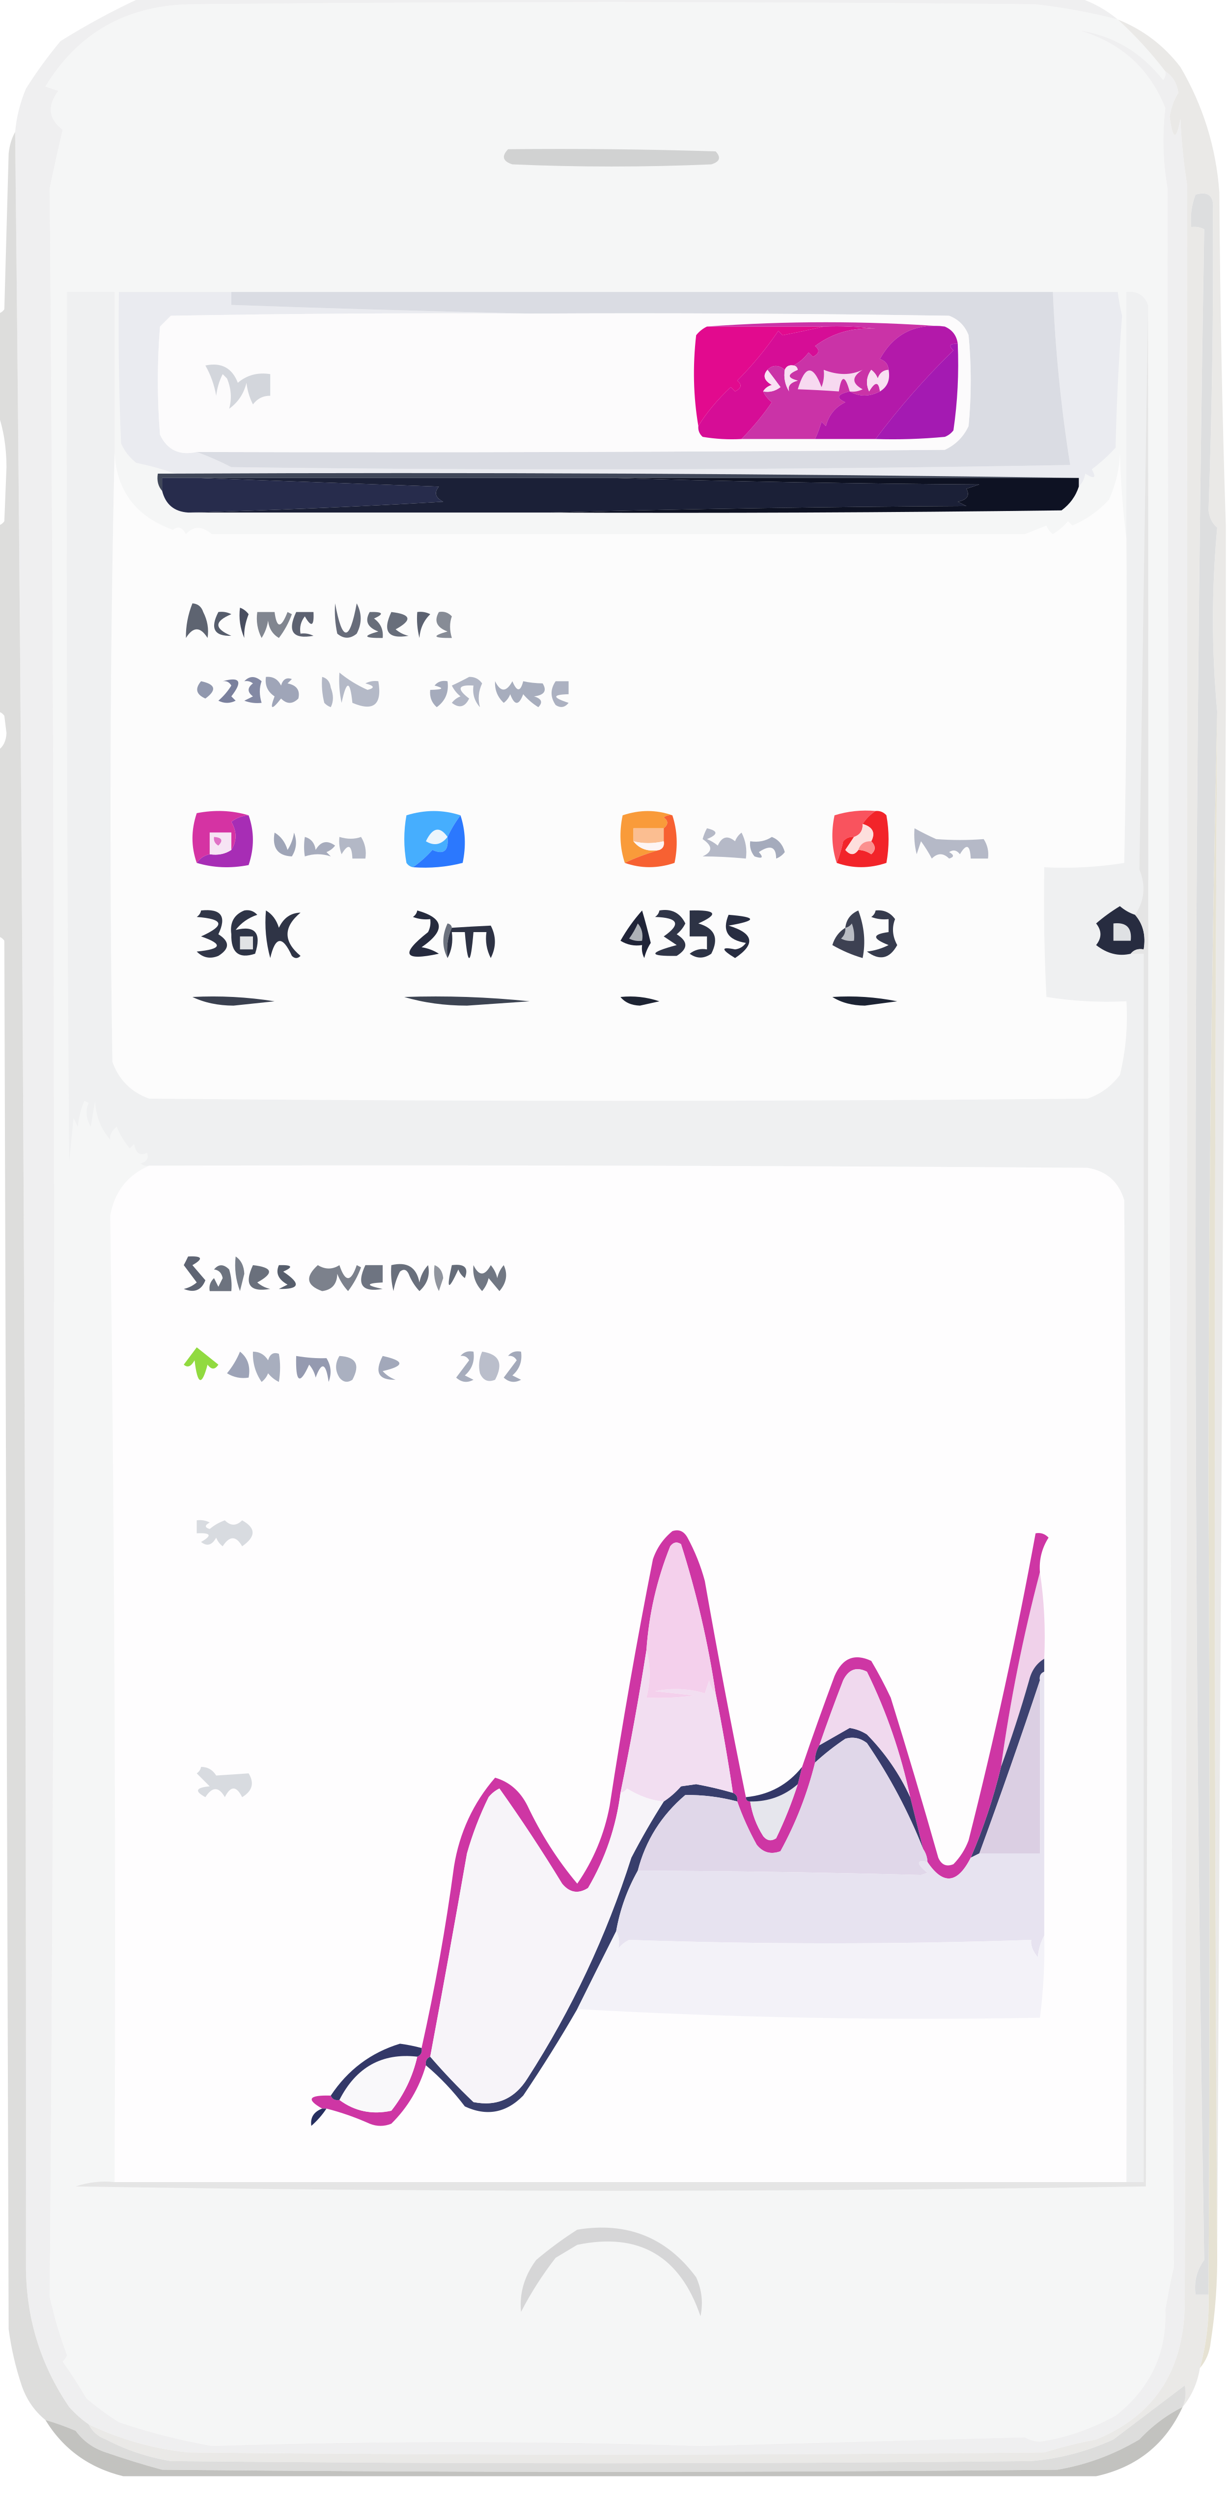 <?xml version="1.0" encoding="UTF-8"?>
<!DOCTYPE svg PUBLIC "-//W3C//DTD SVG 1.1//EN" "http://www.w3.org/Graphics/SVG/1.1/DTD/svg11.dtd">
<svg xmlns="http://www.w3.org/2000/svg" version="1.1" width="284px" height="578px" style="shape-rendering:geometricPrecision; text-rendering:geometricPrecision; image-rendering:optimizeQuality; fill-rule:evenodd; clip-rule:evenodd" xmlns:xlink="http://www.w3.org/1999/xlink">
<g><path style="opacity:1" fill="#f5f6f6" d="M 258.5,4.5 C 262.543,8.207 266.209,12.207 269.5,16.5C 269.631,17.239 269.464,17.906 269,18.5C 263.904,12.027 257.404,8.193 249.5,7C 259.175,9.81 265.842,15.81 269.5,25C 268.762,31.149 268.928,37.316 270,43.5C 270.174,204.288 270.674,364.455 271.5,524C 270.754,527.28 270.087,530.614 269.5,534C 269.877,544.008 266.043,552.175 258,558.5C 252.219,561.645 246.386,563.645 240.5,564.5C 239.228,564.43 238.062,564.097 237,563.5C 212,564.167 187,564.833 162,565.5C 125.049,564.296 87.382,564.296 49,565.5C 41.428,564.15 34.261,562.317 27.5,560C 24.879,558.346 22.379,556.513 20,554.5C 18.291,551.582 16.458,548.748 14.5,546C 14.957,545.586 15.291,545.086 15.5,544.5C 13.85,540.078 12.517,535.578 11.5,531C 12.833,368.53 12.833,206.03 11.5,43.5C 12.449,38.962 13.449,34.462 14.5,30C 11.208,27.469 10.875,24.469 13.5,21C 12.5,20.667 11.5,20.333 10.5,20C 17.944,7.77 28.944,1.437 43.5,1C 108.833,0.333 174.167,0.333 239.5,1C 245.934,1.739 252.268,2.905 258.5,4.5 Z"/></g>
<g><path style="opacity:1" fill="#efeff0" d="M 32.5,-0.5 C 104.833,-0.5 177.167,-0.5 249.5,-0.5C 252.81,0.604 255.81,2.271 258.5,4.5C 252.268,2.905 245.934,1.739 239.5,1C 174.167,0.333 108.833,0.333 43.5,1C 28.944,1.437 17.944,7.77 10.5,20C 11.5,20.333 12.5,20.667 13.5,21C 10.875,24.469 11.208,27.469 14.5,30C 13.449,34.462 12.449,38.962 11.5,43.5C 12.833,206.03 12.833,368.53 11.5,531C 12.517,535.578 13.85,540.078 15.5,544.5C 15.291,545.086 14.957,545.586 14.5,546C 16.458,548.748 18.291,551.582 20,554.5C 22.379,556.513 24.879,558.346 27.5,560C 34.261,562.317 41.428,564.15 49,565.5C 87.382,564.296 125.049,564.296 162,565.5C 187,564.833 212,564.167 237,563.5C 238.062,564.097 239.228,564.43 240.5,564.5C 246.386,563.645 252.219,561.645 258,558.5C 266.043,552.175 269.877,544.008 269.5,534C 270.087,530.614 270.754,527.28 271.5,524C 270.674,364.455 270.174,204.288 270,43.5C 268.928,37.316 268.762,31.149 269.5,25C 265.842,15.81 259.175,9.81 249.5,7C 257.404,8.193 263.904,12.027 269,18.5C 269.464,17.906 269.631,17.239 269.5,16.5C 271.229,17.641 272.229,19.307 272.5,21.5C 271.523,22.977 270.856,24.81 270.5,27C 271.232,32.438 272.065,32.605 273,27.5C 273.217,32.553 273.717,37.553 274.5,42.5C 274.662,205.382 274.495,368.382 274,531.5C 274.132,547.534 267.299,558.368 253.5,564C 249.427,564.788 245.427,565.788 241.5,567C 175.5,567.667 109.5,567.667 43.5,567C 35.436,566.144 27.77,563.977 20.5,560.5C 18.897,559.404 17.397,558.07 16,556.5C 9.274,546.646 5.941,535.646 6,523.5C 6.127,358.899 5.293,194.566 3.5,30.5C 3.814,27.053 4.648,23.72 6,20.5C 8.422,16.656 11.089,12.989 14,9.5C 20.052,5.728 26.219,2.394 32.5,-0.5 Z"/></g>
<g><path style="opacity:1" fill="#eae9e7" d="M 258.5,4.5 C 264.338,6.836 269.171,10.503 273,15.5C 278.26,24.463 281.26,34.13 282,44.5C 282.168,70.337 282.668,96.003 283.5,121.5C 283.5,135.5 283.5,149.5 283.5,163.5C 282.833,282.5 282.167,401.5 281.5,520.5C 280.754,402 280.754,283.334 281.5,164.5C 280.19,150.303 280.19,136.137 281.5,122C 280.342,120.991 279.675,119.658 279.5,118C 280.316,94.824 280.649,71.657 280.5,48.5C 280.812,45.307 279.478,44.14 276.5,45C 275.565,47.381 275.232,49.881 275.5,52.5C 276.552,52.35 277.552,52.517 278.5,53C 277.168,130.958 276.501,209.124 276.5,287.5C 276.503,365.974 277.17,444.308 278.5,522.5C 276.777,524.868 276.11,527.534 276.5,530.5C 277.5,530.5 278.5,530.5 279.5,530.5C 279.689,536.282 279.022,541.948 277.5,547.5C 276.941,550.943 275.607,553.943 273.5,556.5C 274.218,554.863 274.384,553.197 274,551.5C 268.5,555.667 263,559.833 257.5,564C 251.459,566.76 245.126,568.427 238.5,569C 172.167,569.667 105.833,569.667 39.5,569C 34.232,568.133 29.232,566.466 24.5,564C 22.676,563.34 21.343,562.173 20.5,560.5C 27.77,563.977 35.436,566.144 43.5,567C 109.5,567.667 175.5,567.667 241.5,567C 245.427,565.788 249.427,564.788 253.5,564C 267.299,558.368 274.132,547.534 274,531.5C 274.495,368.382 274.662,205.382 274.5,42.5C 273.717,37.553 273.217,32.553 273,27.5C 272.065,32.605 271.232,32.438 270.5,27C 270.856,24.81 271.523,22.977 272.5,21.5C 272.229,19.307 271.229,17.641 269.5,16.5C 266.209,12.207 262.543,8.207 258.5,4.5 Z"/></g>
<g><path style="opacity:1" fill="#d1d2d2" d="M 117.5,34.5 C 133.503,34.333 149.503,34.5 165.5,35C 166.815,36.395 166.481,37.395 164.5,38C 149.167,38.667 133.833,38.667 118.5,38C 116.273,37.296 115.94,36.129 117.5,34.5 Z"/></g>
<g><path style="opacity:1" fill="#dddedf" d="M 281.5,164.5 C 280.167,223.996 279.5,283.83 279.5,344C 279.847,406.263 279.847,468.43 279.5,530.5C 278.5,530.5 277.5,530.5 276.5,530.5C 276.11,527.534 276.777,524.868 278.5,522.5C 277.17,444.308 276.503,365.974 276.5,287.5C 276.501,209.124 277.168,130.958 278.5,53C 277.552,52.517 276.552,52.35 275.5,52.5C 275.232,49.881 275.565,47.381 276.5,45C 279.478,44.14 280.812,45.307 280.5,48.5C 280.649,71.657 280.316,94.824 279.5,118C 279.675,119.658 280.342,120.991 281.5,122C 280.19,136.137 280.19,150.303 281.5,164.5 Z"/></g>
<g><path style="opacity:1" fill="#eff0f1" d="M 26.5,104.5 C 25.444,151.494 25.277,198.494 26,245.5C 27.5,249.667 30.333,252.5 34.5,254C 106.833,254.667 179.167,254.667 251.5,254C 254.562,252.939 257.062,251.106 259,248.5C 260.351,242.928 260.851,237.262 260.5,231.5C 254.242,231.81 248.076,231.476 242,230.5C 241.5,220.506 241.334,210.506 241.5,200.5C 247.758,200.81 253.924,200.476 260,199.5C 260.5,174.502 260.667,149.502 260.5,124.5C 260.5,105.5 260.5,86.5 260.5,67.5C 262.989,67.241 264.656,68.241 265.5,70.5C 264.831,113.902 264.164,157.402 263.5,201C 265.029,204.75 264.696,208.25 262.5,211.5C 261.244,211.096 260.077,210.429 259,209.5C 256.999,210.719 255.166,212.053 253.5,213.5C 254.833,215.167 254.833,216.833 253.5,218.5C 256.05,220.5 258.716,221.167 261.5,220.5C 262.5,220.5 263.5,220.5 264.5,220.5C 264.472,315.02 264.472,409.687 264.5,504.5C 263.167,504.5 261.833,504.5 260.5,504.5C 260.667,428.833 260.5,353.166 260,277.5C 258.73,273.23 255.896,270.73 251.5,270C 179.167,269.5 106.834,269.333 34.5,269.5C 33.761,269.631 33.094,269.464 32.5,269C 33.956,268.577 34.456,267.744 34,266.5C 32.442,267.345 31.442,266.679 31,264.5C 30.667,264.833 30.333,265.167 30,265.5C 28.748,263.999 27.748,262.332 27,260.5C 25.796,261.471 25.296,262.471 25.5,263.5C 23.283,260.942 22.116,257.942 22,254.5C 21.667,256.5 21.333,258.5 21,260.5C 19.89,258.603 19.724,256.77 20.5,255C 20.167,254.833 19.833,254.667 19.5,254.5C 18.692,256.423 18.192,258.423 18,260.5C 17.667,259.833 17.333,259.167 17,258.5C 16.667,261.833 16.333,265.167 16,268.5C 15.5,201.501 15.333,134.501 15.5,67.5C 19.167,67.5 22.833,67.5 26.5,67.5C 26.5,79.833 26.5,92.167 26.5,104.5 Z"/></g>
<g><path style="opacity:1" fill="#eaebf0" d="M 53.5,67.5 C 53.5,68.5 53.5,69.5 53.5,70.5C 73.315,71.219 96.315,71.885 122.5,72.5C 94.831,72.333 67.165,72.5 39.5,73C 38.667,73.833 37.833,74.667 37,75.5C 36.333,83.833 36.333,92.167 37,100.5C 38.677,104.051 41.51,105.384 45.5,104.5C 48.139,105.459 50.806,106.626 53.5,108C 118.195,108.823 182.862,108.656 247.5,107.5C 245.387,94.258 244.054,80.925 243.5,67.5C 248.5,67.5 253.5,67.5 258.5,67.5C 258.723,69.342 259.057,71.175 259.5,73C 258.727,83.144 258.227,93.311 258,103.5C 256.342,105.323 254.509,106.99 252.5,108.5C 253.629,110.529 253.129,110.863 251,109.5C 250.768,110.737 250.268,111.737 249.5,112.5C 249.5,111.833 249.5,111.167 249.5,110.5C 180.002,109.501 110.335,109.167 40.5,109.5C 37.678,108.493 34.678,107.66 31.5,107C 29.951,105.786 28.785,104.286 28,102.5C 27.5,90.838 27.334,79.171 27.5,67.5C 36.167,67.5 44.833,67.5 53.5,67.5 Z"/></g>
<g><path style="opacity:1" fill="#dadce3" d="M 53.5,67.5 C 116.833,67.5 180.167,67.5 243.5,67.5C 244.054,80.925 245.387,94.258 247.5,107.5C 182.862,108.656 118.195,108.823 53.5,108C 50.806,106.626 48.139,105.459 45.5,104.5C 103.168,104.667 160.834,104.5 218.5,104C 221,102.833 222.833,101 224,98.5C 224.667,91.5 224.667,84.5 224,77.5C 223.167,75.333 221.667,73.833 219.5,73C 187.168,72.5 154.835,72.333 122.5,72.5C 96.315,71.885 73.315,71.219 53.5,70.5C 53.5,69.5 53.5,68.5 53.5,67.5 Z"/></g>
<g><path style="opacity:1" fill="#fcfbfc" d="M 122.5,72.5 C 154.835,72.333 187.168,72.5 219.5,73C 221.667,73.833 223.167,75.333 224,77.5C 224.667,84.5 224.667,91.5 224,98.5C 222.833,101 221,102.833 218.5,104C 160.834,104.5 103.168,104.667 45.5,104.5C 41.51,105.384 38.677,104.051 37,100.5C 36.333,92.167 36.333,83.833 37,75.5C 37.833,74.667 38.667,73.833 39.5,73C 67.165,72.5 94.831,72.333 122.5,72.5 Z"/></g>
<g><path style="opacity:1" fill="#e20a8e" d="M 163.5,75.5 C 172.5,75.5 181.5,75.5 190.5,75.5C 187.437,76.201 184.27,76.868 181,77.5C 180.667,77.167 180.333,76.833 180,76.5C 177.181,80.65 174.014,84.483 170.5,88C 171.654,88.914 171.487,89.747 170,90.5C 169.667,90.167 169.333,89.833 169,89.5C 165.892,92.427 163.392,95.427 161.5,98.5C 160.345,91.679 160.179,84.679 161,77.5C 161.708,76.62 162.542,75.953 163.5,75.5 Z"/></g>
<g><path style="opacity:1" fill="#d60d96" d="M 190.5,75.5 C 194.514,75.335 198.514,75.501 202.5,76C 197.238,75.641 192.571,76.975 188.5,80C 189.654,80.914 189.487,81.747 188,82.5C 187.667,82.167 187.333,81.833 187,81.5C 186.015,82.814 184.848,83.814 183.5,84.5C 182.508,84.328 181.842,84.662 181.5,85.5C 180.039,84.314 178.705,84.314 177.5,85.5C 176.355,86.793 176.689,87.959 178.5,89C 177.584,89.278 176.918,89.778 176.5,90.5C 176.953,91.458 177.619,92.292 178.5,93C 176.672,95.718 174.339,98.552 171.5,101.5C 168.482,101.665 165.482,101.498 162.5,101C 161.748,100.329 161.414,99.496 161.5,98.5C 163.392,95.427 165.892,92.427 169,89.5C 169.333,89.833 169.667,90.167 170,90.5C 171.487,89.747 171.654,88.914 170.5,88C 174.014,84.483 177.181,80.65 180,76.5C 180.333,76.833 180.667,77.167 181,77.5C 184.27,76.868 187.437,76.201 190.5,75.5 Z"/></g>
<g><path style="opacity:1" fill="#ca33a7" d="M 163.5,75.5 C 181.833,74.167 200.167,74.167 218.5,75.5C 211.717,74.667 206.717,77.167 203.5,83C 204.756,83.417 205.423,84.25 205.5,85.5C 204.25,85.577 203.417,86.244 203,87.5C 202.692,86.692 202.192,86.025 201.5,85.5C 200.369,87.075 200.202,88.741 201,90.5C 202.392,88.158 203.225,88.158 203.5,90.5C 201.059,91.756 198.726,91.756 196.5,90.5C 193.592,91.159 193.258,91.993 195.5,93C 193.185,94.109 191.685,95.943 191,98.5C 190.667,98.167 190.333,97.833 190,97.5C 189.59,98.901 189.09,100.234 188.5,101.5C 182.833,101.5 177.167,101.5 171.5,101.5C 174.339,98.552 176.672,95.718 178.5,93C 177.619,92.292 176.953,91.458 176.5,90.5C 177.978,90.762 179.311,90.429 180.5,89.5C 179.479,88.099 178.479,86.765 177.5,85.5C 178.705,84.314 180.039,84.314 181.5,85.5C 181.215,87.288 181.548,88.955 182.5,90.5C 182.109,89.281 182.776,88.448 184.5,88C 182.009,87.374 182.009,86.541 184.5,85.5C 184.376,84.893 184.043,84.56 183.5,84.5C 184.848,83.814 186.015,82.814 187,81.5C 187.333,81.833 187.667,82.167 188,82.5C 189.487,81.747 189.654,80.914 188.5,80C 192.571,76.975 197.238,75.641 202.5,76C 198.514,75.501 194.514,75.335 190.5,75.5C 181.5,75.5 172.5,75.5 163.5,75.5 Z"/></g>
<g><path style="opacity:1" fill="#a41ab2" d="M 221.5,79.5 C 221.795,86.226 221.462,92.892 220.5,99.5C 219.975,100.192 219.308,100.692 218.5,101C 213.177,101.499 207.844,101.666 202.5,101.5C 207.977,94.191 213.977,87.358 220.5,81C 219.288,79.893 219.621,79.393 221.5,79.5 Z"/></g>
<g><path style="opacity:1" fill="#f8dff2" d="M 183.5,84.5 C 184.043,84.56 184.376,84.893 184.5,85.5C 182.009,86.541 182.009,87.374 184.5,88C 182.776,88.448 182.109,89.281 182.5,90.5C 181.548,88.955 181.215,87.288 181.5,85.5C 181.842,84.662 182.508,84.328 183.5,84.5 Z"/></g>
<g><path style="opacity:1" fill="#f7d9f0" d="M 196.5,90.5 C 195.437,86.667 194.604,86.667 194,90.5C 190.908,90.283 187.741,90.116 184.5,90C 186.182,84.382 188.015,84.215 190,89.5C 190.49,88.207 190.657,86.873 190.5,85.5C 193.798,86.788 196.798,86.788 199.5,85.5C 196.942,87.12 196.942,88.62 199.5,90C 198.552,90.483 197.552,90.65 196.5,90.5 Z"/></g>
<g><path style="opacity:1" fill="#f8e0f2" d="M 205.5,85.5 C 205.923,87.781 205.256,89.448 203.5,90.5C 203.225,88.158 202.392,88.158 201,90.5C 200.202,88.741 200.369,87.075 201.5,85.5C 202.192,86.025 202.692,86.692 203,87.5C 203.417,86.244 204.25,85.577 205.5,85.5 Z"/></g>
<g><path style="opacity:1" fill="#f9e2f4" d="M 177.5,85.5 C 178.479,86.765 179.479,88.099 180.5,89.5C 179.311,90.429 177.978,90.762 176.5,90.5C 176.918,89.778 177.584,89.278 178.5,89C 176.689,87.959 176.355,86.793 177.5,85.5 Z"/></g>
<g><path style="opacity:1" fill="#d3d6dc" d="M 47.5,84.5 C 51.182,83.725 53.682,85.059 55,88.5C 57.106,86.709 59.606,86.042 62.5,86.5C 62.5,88.167 62.5,89.833 62.5,91.5C 60.857,91.48 59.524,92.147 58.5,93.5C 57.702,91.922 57.202,90.256 57,88.5C 56.39,91.022 55.057,93.022 53,94.5C 53.649,92.168 53.482,89.834 52.5,87.5C 52.167,87.167 51.833,86.833 51.5,86.5C 50.702,88.078 50.202,89.744 50,91.5C 49.552,88.969 48.719,86.636 47.5,84.5 Z"/></g>
<g><path style="opacity:1" fill="#b319aa" d="M 218.5,75.5 C 220.262,76.262 221.262,77.596 221.5,79.5C 219.621,79.393 219.288,79.893 220.5,81C 213.977,87.358 207.977,94.191 202.5,101.5C 197.833,101.5 193.167,101.5 188.5,101.5C 189.09,100.234 189.59,98.901 190,97.5C 190.333,97.833 190.667,98.167 191,98.5C 191.685,95.943 193.185,94.109 195.5,93C 193.258,91.993 193.592,91.159 196.5,90.5C 198.726,91.756 201.059,91.756 203.5,90.5C 205.256,89.448 205.923,87.781 205.5,85.5C 205.423,84.25 204.756,83.417 203.5,83C 206.717,77.167 211.717,74.667 218.5,75.5 Z"/></g>
<g><path style="opacity:1" fill="#fcfcfc" d="M 26.5,104.5 C 26.887,113.41 31.387,119.41 40,122.5C 41.148,121.542 42.148,121.875 43,123.5C 44.729,121.566 46.729,121.566 49,123.5C 111.667,123.5 174.333,123.5 237,123.5C 238.667,122.833 240.333,122.167 242,121.5C 242.308,122.308 242.808,122.975 243.5,123.5C 244.814,122.687 245.981,121.687 247,120.5C 247.333,120.833 247.667,121.167 248,121.5C 251.237,120.126 254.071,118.126 256.5,115.5C 258.103,111.854 258.937,108.187 259,104.5C 259.172,111.346 259.672,118.013 260.5,124.5C 260.667,149.502 260.5,174.502 260,199.5C 253.924,200.476 247.758,200.81 241.5,200.5C 241.334,210.506 241.5,220.506 242,230.5C 248.076,231.476 254.242,231.81 260.5,231.5C 260.851,237.262 260.351,242.928 259,248.5C 257.062,251.106 254.562,252.939 251.5,254C 179.167,254.667 106.833,254.667 34.5,254C 30.333,252.5 27.5,249.667 26,245.5C 25.277,198.494 25.444,151.494 26.5,104.5 Z"/></g>
<g><path style="opacity:1" fill="#404759" d="M 40.5,109.5 C 110.335,109.167 180.002,109.501 249.5,110.5C 213.5,110.5 177.5,110.5 141.5,110.5C 109.5,110.5 77.5,110.5 45.5,110.5C 42.833,110.5 40.167,110.5 37.5,110.5C 37.5,111.5 37.5,112.5 37.5,113.5C 36.566,112.432 36.232,111.099 36.5,109.5C 37.833,109.5 39.167,109.5 40.5,109.5 Z"/></g>
<g><path style="opacity:1" fill="#272c4c" d="M 45.5,110.5 C 64.004,111.167 82.671,111.833 101.5,112.5C 100.332,113.906 100.665,115.072 102.5,116C 82.811,117.155 63.145,117.988 43.5,118.5C 40.288,118.288 38.288,116.621 37.5,113.5C 37.5,112.5 37.5,111.5 37.5,110.5C 40.167,110.5 42.833,110.5 45.5,110.5 Z"/></g>
<g><path style="opacity:1" fill="#1b2037" d="M 45.5,110.5 C 77.5,110.5 109.5,110.5 141.5,110.5C 169.664,111.332 197.997,111.832 226.5,112C 225.5,112.333 224.5,112.667 223.5,113C 224.345,114.558 223.679,115.558 221.5,116C 222.167,116.333 222.833,116.667 223.5,117C 190.997,117.168 158.664,117.668 126.5,118.5C 98.833,118.5 71.167,118.5 43.5,118.5C 63.145,117.988 82.811,117.155 102.5,116C 100.665,115.072 100.332,113.906 101.5,112.5C 82.671,111.833 64.004,111.167 45.5,110.5 Z"/></g>
<g><path style="opacity:1" fill="#0e1223" d="M 141.5,110.5 C 177.5,110.5 213.5,110.5 249.5,110.5C 249.5,111.167 249.5,111.833 249.5,112.5C 248.772,114.735 247.439,116.568 245.5,118C 205.835,118.5 166.168,118.667 126.5,118.5C 158.664,117.668 190.997,117.168 223.5,117C 222.833,116.667 222.167,116.333 221.5,116C 223.679,115.558 224.345,114.558 223.5,113C 224.5,112.667 225.5,112.333 226.5,112C 197.997,111.832 169.664,111.332 141.5,110.5 Z"/></g>
<g><path style="opacity:1" fill="#686e7b" d="M 90.5,141.5 C 95.103,142.018 95.437,143.351 91.5,145.5C 92.376,146.251 93.376,146.751 94.5,147C 89.728,147.81 88.395,145.977 90.5,141.5 Z"/></g>
<g><path style="opacity:1" fill="#878c96" d="M 101.5,141.5 C 102.675,141.281 103.675,141.614 104.5,142.5C 103.948,144.003 103.948,145.669 104.5,147.5C 100.107,147.543 99.774,147.043 103.5,146C 100.985,145.061 100.318,143.561 101.5,141.5 Z"/></g>
<g><path style="opacity:1" fill="#494e60" d="M 55.5,140.5 C 56.289,140.783 56.956,141.283 57.5,142C 56.721,143.994 56.387,145.828 56.5,147.5C 55.526,145.257 55.192,142.924 55.5,140.5 Z"/></g>
<g><path style="opacity:1" fill="#676c7a" d="M 77.5,139.5 C 79.161,148.497 80.828,148.497 82.5,139.5C 83.724,141.828 83.724,144.161 82.5,146.5C 80.994,147.747 79.494,147.747 78,146.5C 77.503,144.19 77.337,141.857 77.5,139.5 Z"/></g>
<g><path style="opacity:1" fill="#686e7a" d="M 85.5,141.5 C 88.598,141.413 88.932,141.913 86.5,143C 88.037,144.11 88.704,145.61 88.5,147.5C 84.107,147.543 83.774,147.043 87.5,146C 84.985,145.061 84.318,143.561 85.5,141.5 Z"/></g>
<g><path style="opacity:1" fill="#5e6471" d="M 44.5,139.5 C 45.75,139.577 46.583,140.244 47,141.5C 47.991,143.447 48.325,145.447 48,147.5C 46.333,144.833 44.667,144.833 43,147.5C 42.955,144.78 43.455,142.114 44.5,139.5 Z"/></g>
<g><path style="opacity:1" fill="#565d6c" d="M 50.5,141.5 C 51.552,141.351 52.552,141.517 53.5,142C 49.5,143.667 49.5,145.333 53.5,147C 49.537,147.118 48.537,145.284 50.5,141.5 Z"/></g>
<g><path style="opacity:1" fill="#818690" d="M 59.5,141.5 C 60.833,141.5 62.167,141.5 63.5,141.5C 64.004,145.335 65.004,145.335 66.5,141.5C 66.833,141.667 67.167,141.833 67.5,142C 66.782,143.987 65.782,145.821 64.5,147.5C 63.029,146.619 62.196,145.286 62,143.5C 61.781,144.938 61.281,146.271 60.5,147.5C 59.534,145.604 59.201,143.604 59.5,141.5 Z"/></g>
<g><path style="opacity:1" fill="#5d6271" d="M 68.5,141.5 C 69.833,141.5 71.167,141.5 72.5,141.5C 72.671,144.797 72.005,145.131 70.5,142.5C 69.571,143.689 69.238,145.022 69.5,146.5C 70.552,146.351 71.552,146.517 72.5,147C 67.711,147.845 66.377,146.011 68.5,141.5 Z"/></g>
<g><path style="opacity:1" fill="#5c6271" d="M 96.5,141.5 C 97.552,141.351 98.552,141.517 99.5,142C 97.996,143.491 97.163,145.324 97,147.5C 96.504,145.527 96.338,143.527 96.5,141.5 Z"/></g>
<g><path style="opacity:1" fill="#9fa5b8" d="M 61.5,156.5 C 63.124,156.36 64.29,157.027 65,158.5C 65.423,157.044 66.256,156.544 67.5,157C 67.167,157.333 66.833,157.667 66.5,158C 68.615,158.424 69.448,159.591 69,161.5C 67.667,162.833 66.333,162.833 65,161.5C 62.827,164.277 62.327,164.11 63.5,161C 61.893,159.951 61.227,158.451 61.5,156.5 Z"/></g>
<g><path style="opacity:1" fill="#a5abbc" d="M 100.5,158.5 C 101.209,157.596 102.209,157.263 103.5,157.5C 103.849,160.045 103.016,162.045 101,163.5C 99.812,162.437 99.312,161.103 99.5,159.5C 102.517,159.444 102.85,159.11 100.5,158.5 Z"/></g>
<g><path style="opacity:1" fill="#9198ae" d="M 46.5,157.5 C 49.861,158.203 50.194,159.537 47.5,161.5C 45.358,160.563 45.024,159.23 46.5,157.5 Z"/></g>
<g><path style="opacity:1" fill="#8389a4" d="M 56.5,157.5 C 57.708,156.218 59.042,156.218 60.5,157.5C 59.948,159.003 59.948,160.669 60.5,162.5C 59.127,162.657 57.793,162.49 56.5,162C 57.167,161.667 57.833,161.333 58.5,161C 57.167,160 57.167,159 58.5,158C 57.906,157.536 57.239,157.369 56.5,157.5 Z"/></g>
<g><path style="opacity:1" fill="#b2b7c5" d="M 74.5,156.5 C 75.649,156.791 76.316,157.624 76.5,159C 77.166,160.669 77.166,162.169 76.5,163.5C 75.914,163.291 75.414,162.957 75,162.5C 74.504,160.527 74.338,158.527 74.5,156.5 Z"/></g>
<g><path style="opacity:1" fill="#a7adbd" d="M 114.5,157.5 C 115.762,160.071 117.095,160.071 118.5,157.5C 119.541,159.991 120.374,159.991 121,157.5C 122.32,157.799 123.82,157.966 125.5,158C 126.552,159.716 125.886,160.716 123.5,161C 125.271,161.535 125.604,162.369 124.5,163.5C 123.186,162.687 122.019,161.687 121,160.5C 120,163.167 119,163.167 118,160.5C 117.692,161.308 117.192,161.975 116.5,162.5C 115.05,161.15 114.383,159.484 114.5,157.5 Z"/></g>
<g><path style="opacity:1" fill="#acb1c1" d="M 128.5,157.5 C 129.5,157.5 130.5,157.5 131.5,157.5C 131.5,158.5 131.5,159.5 131.5,160.5C 127.689,160.596 127.689,161.262 131.5,162.5C 130.635,163.583 129.635,163.749 128.5,163C 127.248,161.172 127.248,159.339 128.5,157.5 Z"/></g>
<g><path style="opacity:1" fill="#7a809d" d="M 51.5,157.5 C 55.525,156.377 56.191,157.544 53.5,161C 53.833,161.333 54.167,161.667 54.5,162C 53.167,162.667 51.833,162.667 50.5,162C 51.687,160.981 52.687,159.814 53.5,158.5C 53.043,157.702 52.376,157.369 51.5,157.5 Z"/></g>
<g><path style="opacity:1" fill="#b1b6c5" d="M 108.5,156.5 C 109.756,156.461 110.756,156.961 111.5,158C 110.657,159.787 110.49,161.62 111,163.5C 109.731,162.095 109.231,160.429 109.5,158.5C 105.901,158.262 105.567,159.262 108.5,161.5C 107.537,163.49 106.204,163.823 104.5,162.5C 105.025,161.808 105.692,161.308 106.5,161C 105.643,160.311 104.977,159.478 104.5,158.5C 105.949,157.828 107.282,157.161 108.5,156.5 Z"/></g>
<g><path style="opacity:1" fill="#b4b9c7" d="M 78.5,155.5 C 80.441,157.103 82.607,158.437 85,159.5C 86.762,159.056 86.595,158.556 84.5,158C 85.448,157.517 86.448,157.351 87.5,157.5C 88.42,162.922 86.42,164.588 81.5,162.5C 80.968,157.203 80.134,157.203 79,162.5C 78.503,160.19 78.337,157.857 78.5,155.5 Z"/></g>
<g><path style="opacity:1" fill="#46aefe" d="M 106.5,188.5 C 105.313,190.072 104.313,191.739 103.5,193.5C 103.808,196.713 102.641,197.713 100,196.5C 98.624,198.047 97.124,199.38 95.5,200.5C 94.883,200.389 94.383,200.056 94,199.5C 93.333,195.833 93.333,192.167 94,188.5C 98.267,187.178 102.434,187.178 106.5,188.5 Z"/></g>
<g><path style="opacity:1" fill="#f99b3a" d="M 155.5,188.5 C 154.761,188.369 154.094,188.536 153.5,189C 154.598,189.77 154.598,190.603 153.5,191.5C 151.167,191.5 148.833,191.5 146.5,191.5C 146.5,192.5 146.5,193.5 146.5,194.5C 147.918,196.308 149.918,196.975 152.5,196.5C 149.394,197.408 146.728,198.408 144.5,199.5C 143.357,196.024 143.19,192.358 144,188.5C 147.934,187.179 151.767,187.179 155.5,188.5 Z"/></g>
<g><path style="opacity:1" fill="#f9535e" d="M 202.5,187.5 C 201.306,188.272 200.306,189.272 199.5,190.5C 199.573,192.027 198.906,193.027 197.5,193.5C 196.504,193.414 195.671,193.748 195,194.5C 194.648,196.247 194.148,197.914 193.5,199.5C 192.357,196.024 192.19,192.358 193,188.5C 196.057,187.549 199.223,187.216 202.5,187.5 Z"/></g>
<g><path style="opacity:1" fill="#f2242a" d="M 202.5,187.5 C 203.496,187.414 204.329,187.748 205,188.5C 205.667,192.167 205.667,195.833 205,199.5C 201.066,200.821 197.233,200.821 193.5,199.5C 194.148,197.914 194.648,196.247 195,194.5C 195.671,193.748 196.504,193.414 197.5,193.5C 196.859,194.482 196.193,195.482 195.5,196.5C 196.614,197.776 197.614,197.776 198.5,196.5C 199.583,196.539 200.583,196.873 201.5,197.5C 202.562,196.575 202.562,195.575 201.5,194.5C 202.517,192.528 201.85,191.195 199.5,190.5C 200.306,189.272 201.306,188.272 202.5,187.5 Z"/></g>
<g><path style="opacity:1" fill="#fbbe91" d="M 153.5,191.5 C 153.5,192.5 153.5,193.5 153.5,194.5C 151.031,195.067 148.698,195.067 146.5,194.5C 146.5,193.5 146.5,192.5 146.5,191.5C 148.833,191.5 151.167,191.5 153.5,191.5 Z"/></g>
<g><path style="opacity:1" fill="#f76132" d="M 155.5,188.5 C 156.643,191.976 156.81,195.642 156,199.5C 152.066,200.821 148.233,200.821 144.5,199.5C 146.728,198.408 149.394,197.408 152.5,196.5C 153.338,196.158 153.672,195.492 153.5,194.5C 153.5,193.5 153.5,192.5 153.5,191.5C 154.598,190.603 154.598,189.77 153.5,189C 154.094,188.536 154.761,188.369 155.5,188.5 Z"/></g>
<g><path style="opacity:1" fill="#a72db5" d="M 57.5,188.5 C 58.821,192.233 58.821,196.066 57.5,200C 53.311,200.812 49.311,200.645 45.5,199.5C 46.222,198.449 47.222,197.782 48.5,197.5C 50.415,197.784 52.081,197.451 53.5,196.5C 54.811,194.44 54.811,192.274 53.5,190C 54.708,189.079 56.042,188.579 57.5,188.5 Z"/></g>
<g><path style="opacity:1" fill="#ebf5fc" d="M 103.5,193.5 C 102.064,195.319 100.397,195.652 98.5,194.5C 100.044,191.286 101.71,190.953 103.5,193.5 Z"/></g>
<g><path style="opacity:1" fill="#d533a3" d="M 57.5,188.5 C 56.042,188.579 54.708,189.079 53.5,190C 54.811,192.274 54.811,194.44 53.5,196.5C 53.5,195.167 53.5,193.833 53.5,192.5C 51.833,192.5 50.167,192.5 48.5,192.5C 48.5,194.167 48.5,195.833 48.5,197.5C 47.222,197.782 46.222,198.449 45.5,199.5C 44.179,195.767 44.179,191.934 45.5,188C 49.689,187.188 53.689,187.355 57.5,188.5 Z"/></g>
<g><path style="opacity:1" fill="#2b78fe" d="M 106.5,188.5 C 107.643,191.976 107.81,195.642 107,199.5C 103.27,200.46 99.437,200.793 95.5,200.5C 97.124,199.38 98.624,198.047 100,196.5C 102.641,197.713 103.808,196.713 103.5,193.5C 104.313,191.739 105.313,190.072 106.5,188.5 Z"/></g>
<g><path style="opacity:1" fill="#fdf5f4" d="M 146.5,194.5 C 148.698,195.067 151.031,195.067 153.5,194.5C 153.672,195.492 153.338,196.158 152.5,196.5C 149.918,196.975 147.918,196.308 146.5,194.5 Z"/></g>
<g><path style="opacity:1" fill="#fddfdd" d="M 199.5,190.5 C 201.85,191.195 202.517,192.528 201.5,194.5C 199.973,194.427 198.973,195.094 198.5,196.5C 197.614,197.776 196.614,197.776 195.5,196.5C 196.193,195.482 196.859,194.482 197.5,193.5C 198.906,193.027 199.573,192.027 199.5,190.5 Z"/></g>
<g><path style="opacity:1" fill="#f6e4f4" d="M 53.5,196.5 C 52.081,197.451 50.415,197.784 48.5,197.5C 48.5,195.833 48.5,194.167 48.5,192.5C 50.167,192.5 51.833,192.5 53.5,192.5C 53.5,193.833 53.5,195.167 53.5,196.5 Z"/></g>
<g><path style="opacity:1" fill="#e071c6" d="M 49.5,193.5 C 51.337,193.639 51.67,194.306 50.5,195.5C 49.703,195.043 49.369,194.376 49.5,193.5 Z"/></g>
<g><path style="opacity:1" fill="#b3b8c6" d="M 78.5,193.5 C 80.331,194.052 81.997,194.052 83.5,193.5C 84.452,195.045 84.785,196.712 84.5,198.5C 83.5,198.5 82.5,198.5 81.5,198.5C 81.349,195.282 80.516,194.949 79,197.5C 78.51,196.207 78.343,194.873 78.5,193.5 Z"/></g>
<g><path style="opacity:1" fill="#b5b9c7" d="M 163.5,191.5 C 166.113,192.095 166.113,192.929 163.5,194C 164.416,194.374 165.25,194.874 166,195.5C 166.953,193.408 168.286,193.075 170,194.5C 170.308,193.692 170.808,193.025 171.5,192.5C 172.466,194.396 172.799,196.396 172.5,198.5C 168.985,198.17 165.652,198.003 162.5,198C 164.847,196.914 164.847,195.581 162.5,194C 162.743,193.098 163.077,192.265 163.5,191.5 Z"/></g>
<g><path style="opacity:1" fill="#a5abbc" d="M 178.5,193.5 C 180.026,194.105 181.026,195.271 181.5,197C 180.975,197.692 180.308,198.192 179.5,198.5C 179.488,195.74 178.155,195.24 175.5,197C 176.647,198.281 176.313,198.614 174.5,198C 173.663,196.989 173.33,195.822 173.5,194.5C 175.415,194.784 177.081,194.451 178.5,193.5 Z"/></g>
<g><path style="opacity:1" fill="#a7acbd" d="M 70.5,193.5 C 71.931,193.881 72.764,194.881 73,196.5C 74.153,194.503 75.653,194.17 77.5,195.5C 76.975,196.192 76.308,196.692 75.5,197C 75.833,197.333 76.167,197.667 76.5,198C 74.5,197.333 72.5,197.333 70.5,198C 70.264,196.549 70.264,195.049 70.5,193.5 Z"/></g>
<g><path style="opacity:1" fill="#fb908e" d="M 201.5,194.5 C 202.562,195.575 202.562,196.575 201.5,197.5C 200.583,196.873 199.583,196.539 198.5,196.5C 198.973,195.094 199.973,194.427 201.5,194.5 Z"/></g>
<g><path style="opacity:1" fill="#b5b9c7" d="M 211.5,191.5 C 213.084,192.382 214.751,193.215 216.5,194C 220.194,194.278 223.861,194.278 227.5,194C 228.38,195.356 228.714,196.856 228.5,198.5C 227.167,198.5 225.833,198.5 224.5,198.5C 224.349,195.282 223.516,194.949 222,197.5C 221.282,196.549 220.449,196.383 219.5,197C 220.696,197.654 220.696,198.154 219.5,198.5C 218.167,197.167 216.833,197.167 215.5,198.5C 214.757,197.092 213.923,195.759 213,194.5C 212.667,195.5 212.333,196.5 212,197.5C 211.505,195.527 211.338,193.527 211.5,191.5 Z"/></g>
<g><path style="opacity:1" fill="#9fa5b7" d="M 63.5,192.5 C 64.943,193.335 65.943,194.668 66.5,196.5C 67.281,195.271 67.781,193.938 68,192.5C 68.743,194.441 68.576,196.274 67.5,198C 64.223,197.862 62.889,196.029 63.5,192.5 Z"/></g>
<g><path style="opacity:1" fill="#313648" d="M 46.5,210.5 C 51.158,210.015 52.492,211.848 50.5,216C 53.167,217.667 53.167,219.333 50.5,221C 48.597,221.774 46.93,221.44 45.5,220C 51.34,219.437 51.674,218.27 46.5,216.5C 52.14,213.96 51.807,212.46 45.5,212C 46.056,211.617 46.389,211.117 46.5,210.5 Z"/></g>
<g><path style="opacity:1" fill="#303547" d="M 152.5,210.5 C 155.278,210.022 157.278,211.022 158.5,213.5C 158.023,214.478 157.357,215.311 156.5,216C 159.167,217.667 159.167,219.333 156.5,221C 149.92,221.103 149.92,220.27 156.5,218.5C 155.5,217.833 154.5,217.167 153.5,216.5C 157.574,213.662 156.908,212.162 151.5,212C 152.056,211.617 152.389,211.117 152.5,210.5 Z"/></g>
<g><path style="opacity:1" fill="#262b3e" d="M 96.5,210.5 C 102.795,212.28 103.128,215.113 97.5,219C 98.938,219.219 100.271,219.719 101.5,220.5C 93.332,222.276 92.499,220.61 99,215.5C 99.483,214.552 99.65,213.552 99.5,212.5C 98.127,212.657 96.793,212.49 95.5,212C 96.056,211.617 96.389,211.117 96.5,210.5 Z"/></g>
<g><path style="opacity:1" fill="#6c727e" d="M 104.5,214.5 C 103.532,216.607 103.198,218.941 103.5,221.5C 102.2,218.976 102.2,216.309 103.5,213.5C 104.107,213.624 104.44,213.957 104.5,214.5 Z"/></g>
<g><path style="opacity:1" fill="#2d3244" d="M 103.5,221.5 C 103.198,218.941 103.532,216.607 104.5,214.5C 107.473,214.305 110.473,214.139 113.5,214C 114.777,216.466 114.777,218.966 113.5,221.5C 112.534,219.604 112.201,217.604 112.5,215.5C 111.5,215.5 110.5,215.5 109.5,215.5C 108.833,223.5 108.167,223.5 107.5,215.5C 106.5,215.5 105.5,215.5 104.5,215.5C 104.795,217.735 104.461,219.735 103.5,221.5 Z"/></g>
<g><path style="opacity:1" fill="#2d3345" d="M 159.5,210.5 C 165.697,210.325 166.363,211.325 161.5,213.5C 165.322,214.598 166.322,216.932 164.5,220.5C 162.802,221.681 161.135,221.681 159.5,220.5C 160.689,219.571 162.022,219.238 163.5,219.5C 163.5,218.5 163.5,217.5 163.5,216.5C 162.167,216.5 160.833,216.5 159.5,216.5C 159.5,214.5 159.5,212.5 159.5,210.5 Z"/></g>
<g><path style="opacity:1" fill="#282d41" d="M 168.5,211.5 C 175.136,212.022 175.136,212.855 168.5,214C 174.327,215.767 174.827,218.267 170,221.5C 166.702,219.484 166.702,218.817 170,219.5C 171.059,219.37 171.892,218.87 172.5,218C 168.282,217.328 166.949,215.162 168.5,211.5 Z"/></g>
<g><path style="opacity:0.998" fill="#dddddc" d="M 3.5,30.5 C 5.293,194.566 6.127,358.899 6,523.5C 5.941,535.646 9.274,546.646 16,556.5C 17.397,558.07 18.897,559.404 20.5,560.5C 21.343,562.173 22.676,563.34 24.5,564C 29.232,566.466 34.232,568.133 39.5,569C 105.833,569.667 172.167,569.667 238.5,569C 245.126,568.427 251.459,566.76 257.5,564C 263,559.833 268.5,555.667 274,551.5C 274.384,553.197 274.218,554.863 273.5,556.5C 269.807,558.338 266.474,560.838 263.5,564C 257.529,567.543 251.196,569.877 244.5,571C 175.5,571.667 106.5,571.667 37.5,571C 33.12,569.822 28.787,568.488 24.5,567C 21.6,566.057 19.267,564.39 17.5,562C 15.192,561.009 12.859,560.176 10.5,559.5C 7.949,557.422 6.116,554.756 5,551.5C 3.587,547.261 2.587,542.928 2,538.5C 1.667,431.5 1.333,324.5 1,217.5C 0.617,216.944 0.117,216.611 -0.5,216.5C -0.5,202.167 -0.5,187.833 -0.5,173.5C 0.748,172.666 1.415,171.333 1.5,169.5C 1.333,168.167 1.167,166.833 1,165.5C 0.617,164.944 0.117,164.611 -0.5,164.5C -0.5,150.167 -0.5,135.833 -0.5,121.5C 0.117,121.389 0.617,121.056 1,120.5C 1.167,116.333 1.333,112.167 1.5,108C 1.491,103.443 0.825,99.276 -0.5,95.5C -0.5,87.833 -0.5,80.167 -0.5,72.5C 0.117,72.389 0.617,72.056 1,71.5C 1.333,59.5 1.667,47.5 2,35.5C 2.198,33.618 2.698,31.952 3.5,30.5 Z"/></g>
<g><path style="opacity:1" fill="#2f3446" d="M 61.5,210.5 C 62.943,211.335 63.943,212.668 64.5,214.5C 65.582,212.216 67.248,211.05 69.5,211C 65.5,214.333 65.5,217.667 69.5,221C 68.833,221.667 68.167,221.667 67.5,221C 65.343,216.255 63.676,216.422 62.5,221.5C 61.511,217.893 61.177,214.226 61.5,210.5 Z"/></g>
<g><path style="opacity:1" fill="#202438" d="M 148.5,210.5 C 149.21,212.893 149.877,215.393 150.5,218C 149.809,219.067 149.309,220.234 149,221.5C 148.517,220.552 148.351,219.552 148.5,218.5C 146.712,218.785 145.045,218.452 143.5,217.5C 144.931,214.961 146.597,212.628 148.5,210.5 Z"/></g>
<g><path style="opacity:1" fill="#adb1b7" d="M 147.5,213.5 C 148.434,214.568 148.768,215.901 148.5,217.5C 147.448,217.649 146.448,217.483 145.5,217C 146.305,215.887 146.972,214.721 147.5,213.5 Z"/></g>
<g><path style="opacity:1" fill="#3d4152" d="M 195.5,214.5 C 195.712,212.616 196.712,211.283 198.5,210.5C 199.9,214.238 200.233,217.904 199.5,221.5C 197.092,220.799 194.758,219.799 192.5,218.5C 193.035,216.739 194.035,215.406 195.5,214.5 Z"/></g>
<g><path style="opacity:1" fill="#b9bcc3" d="M 195.5,214.5 C 196.117,214.389 196.617,214.056 197,213.5C 197.49,214.793 197.657,216.127 197.5,217.5C 196.448,217.649 195.448,217.483 194.5,217C 195.252,216.329 195.586,215.496 195.5,214.5 Z"/></g>
<g><path style="opacity:1" fill="#272c40" d="M 262.5,211.5 C 264.369,213.635 265.036,216.302 264.5,219.5C 263.209,219.263 262.209,219.596 261.5,220.5C 258.716,221.167 256.05,220.5 253.5,218.5C 254.833,216.833 254.833,215.167 253.5,213.5C 255.166,212.053 256.999,210.719 259,209.5C 260.077,210.429 261.244,211.096 262.5,211.5 Z"/></g>
<g><path style="opacity:1" fill="#dfe1e4" d="M 257.5,213.5 C 260.5,213.167 261.833,214.5 261.5,217.5C 260.167,217.5 258.833,217.5 257.5,217.5C 257.5,216.167 257.5,214.833 257.5,213.5 Z"/></g>
<g><path style="opacity:1" fill="#2e3446" d="M 56.5,210.5 C 57.675,210.281 58.675,210.614 59.5,211.5C 57.445,212.187 55.779,213.354 54.5,215C 59.048,213.896 60.548,215.729 59,220.5C 55.23,221.749 53.396,220.249 53.5,216C 53.12,213.297 54.12,211.463 56.5,210.5 Z"/></g>
<g><path style="opacity:1" fill="#e1e2e4" d="M 55.5,216.5 C 56.5,216.5 57.5,216.5 58.5,216.5C 58.5,217.5 58.5,218.5 58.5,219.5C 57.5,219.5 56.5,219.5 55.5,219.5C 55.5,218.5 55.5,217.5 55.5,216.5 Z"/></g>
<g><path style="opacity:1" fill="#363b4d" d="M 202.5,210.5 C 204.39,210.297 205.89,210.963 207,212.5C 206.225,214.482 206.392,216.482 207.5,218.5C 205.75,221.687 203.417,222.187 200.5,220C 202.256,219.798 203.922,219.298 205.5,218.5C 201.665,217.004 201.665,216.004 205.5,215.5C 205.5,214.5 205.5,213.5 205.5,212.5C 204.127,212.657 202.793,212.49 201.5,212C 202.056,211.617 202.389,211.117 202.5,210.5 Z"/></g>
<g><path style="opacity:1" fill="#3a404f" d="M 44.5,230.5 C 50.868,230.17 57.202,230.504 63.5,231.5C 60.333,231.833 57.167,232.167 54,232.5C 50.424,232.485 47.258,231.818 44.5,230.5 Z"/></g>
<g><path style="opacity:1" fill="#3d4452" d="M 93.5,230.5 C 103.19,230.168 112.856,230.502 122.5,231.5C 117.667,231.833 112.833,232.167 108,232.5C 102.784,232.494 97.951,231.827 93.5,230.5 Z"/></g>
<g><path style="opacity:1" fill="#1e2433" d="M 143.5,230.5 C 146.572,230.183 149.572,230.516 152.5,231.5C 151,231.833 149.5,232.167 148,232.5C 146.014,232.431 144.514,231.765 143.5,230.5 Z"/></g>
<g><path style="opacity:1" fill="#1d2434" d="M 192.5,230.5 C 197.544,230.173 202.544,230.506 207.5,231.5C 205,231.833 202.5,232.167 200,232.5C 197.071,232.475 194.571,231.809 192.5,230.5 Z"/></g>
<g><path style="opacity:1" fill="#fefdfe" d="M 34.5,269.5 C 106.834,269.333 179.167,269.5 251.5,270C 255.896,270.73 258.73,273.23 260,277.5C 260.5,353.166 260.667,428.833 260.5,504.5C 182.5,504.5 104.5,504.5 26.5,504.5C 26.829,429.971 26.495,355.471 25.5,281C 26.499,275.511 29.499,271.678 34.5,269.5 Z"/></g>
<g><path style="opacity:1" fill="#797f8a" d="M 54.5,290.5 C 55.748,291.334 56.415,292.667 56.5,294.5C 56.167,295.833 55.833,297.167 55.5,298.5C 54.52,295.914 54.187,293.247 54.5,290.5 Z"/></g>
<g><path style="opacity:1" fill="#696f7c" d="M 90.5,292.5 C 94.162,291.637 96.328,292.97 97,296.5C 97.29,294.956 97.956,293.623 99,292.5C 99.507,294.835 98.84,296.835 97,298.5C 95.916,297.335 95.083,296.002 94.5,294.5C 93.998,293.479 93.332,293.312 92.5,294C 91.773,295.399 91.273,296.899 91,298.5C 90.504,296.527 90.338,294.527 90.5,292.5 Z"/></g>
<g><path style="opacity:1" fill="#6a707c" d="M 58.5,292.5 C 63.103,293.018 63.437,294.351 59.5,296.5C 60.376,297.251 61.376,297.751 62.5,298C 57.728,298.81 56.395,296.977 58.5,292.5 Z"/></g>
<g><path style="opacity:1" fill="#575e6c" d="M 64.5,292.5 C 67.598,292.413 67.932,292.913 65.5,294C 69.688,296.781 69.355,298.115 64.5,298C 65.167,297.667 65.833,297.333 66.5,297C 64.35,295.808 63.683,294.308 64.5,292.5 Z"/></g>
<g><path style="opacity:1" fill="#656c79" d="M 104.5,292.5 C 107.462,292.117 108.462,293.117 107.5,295.5C 106.808,294.975 106.308,294.308 106,293.5C 103.667,298.598 103.167,298.264 104.5,292.5 Z"/></g>
<g><path style="opacity:1" fill="#5e6473" d="M 43.5,290.5 C 46.797,290.329 47.131,290.995 44.5,292.5C 45.491,293.665 46.491,294.832 47.5,296C 46.592,298.319 44.925,298.986 42.5,298C 43.624,297.751 44.624,297.251 45.5,296.5C 44.5,295.167 43.5,293.833 42.5,292.5C 42.863,291.817 43.196,291.15 43.5,290.5 Z"/></g>
<g><path style="opacity:1" fill="#6e7481" d="M 84.5,292.5 C 85.833,292.5 87.167,292.5 88.5,292.5C 88.5,293.833 88.5,295.167 88.5,296.5C 84.551,296.693 84.551,297.193 88.5,298C 83.711,298.845 82.377,297.011 84.5,292.5 Z"/></g>
<g><path style="opacity:1" fill="#91959e" d="M 100.5,292.5 C 101.693,292.97 102.36,293.97 102.5,295.5C 102.167,296.5 101.833,297.5 101.5,298.5C 100.534,296.604 100.201,294.604 100.5,292.5 Z"/></g>
<g><path style="opacity:1" fill="#717783" d="M 109.5,292.5 C 110.762,295.071 112.095,295.071 113.5,292.5C 114.251,293.376 114.751,294.376 115,295.5C 115.249,294.376 115.749,293.376 116.5,292.5C 117.484,294.598 117.151,296.598 115.5,298.5C 114.667,297.5 113.833,296.5 113,295.5C 112.751,296.624 112.251,297.624 111.5,298.5C 109.914,296.827 109.247,294.827 109.5,292.5 Z"/></g>
<g><path style="opacity:1" fill="#7c818c" d="M 73.5,292.5 C 75.205,293.535 76.872,293.535 78.5,292.5C 79.833,296.5 81.167,296.5 82.5,292.5C 82.833,292.667 83.167,292.833 83.5,293C 82.782,294.987 81.782,296.821 80.5,298.5C 79.416,297.335 78.583,296.002 78,294.5C 77.945,296.885 76.778,298.219 74.5,298.5C 70.854,297.2 70.52,295.2 73.5,292.5 Z"/></g>
<g><path style="opacity:1" fill="#6d737f" d="M 49.5,293.5 C 50.542,292.209 51.708,292.209 53,293.5C 53.493,295.134 53.66,296.801 53.5,298.5C 51.833,298.5 50.167,298.5 48.5,298.5C 48.281,297.325 48.614,296.325 49.5,295.5C 49.833,296.167 50.167,296.833 50.5,297.5C 50.833,296.833 51.167,296.167 51.5,295.5C 51.253,294.287 50.586,293.62 49.5,293.5 Z"/></g>
<g><path style="opacity:1" fill="#91da40" d="M 45.5,311.5 C 47.148,312.81 48.814,314.143 50.5,315.5C 49.726,316.711 48.893,316.711 48,315.5C 46.672,320.563 45.672,320.229 45,314.5C 44.189,315.96 43.355,316.293 42.5,315.5C 43.524,314.148 44.524,312.815 45.5,311.5 Z"/></g>
<g><path style="opacity:1" fill="#9da3b7" d="M 55.5,312.5 C 57.308,313.918 57.975,315.918 57.5,318.5C 55.712,318.785 54.045,318.452 52.5,317.5C 53.763,315.971 54.763,314.305 55.5,312.5 Z"/></g>
<g><path style="opacity:1" fill="#a2a8ba" d="M 88.5,313.5 C 93.652,314.64 93.652,315.806 88.5,317C 89.328,317.915 90.328,318.581 91.5,319C 87.537,319.118 86.537,317.284 88.5,313.5 Z"/></g>
<g><path style="opacity:1" fill="#a8aebe" d="M 58.5,312.5 C 60.017,312.511 61.184,313.177 62,314.5C 62.423,313.044 63.256,312.544 64.5,313C 64.868,315.033 64.868,317.2 64.5,319.5C 63.522,319.023 62.689,318.357 62,317.5C 61.692,318.308 61.192,318.975 60.5,319.5C 59.056,317.392 58.39,315.059 58.5,312.5 Z"/></g>
<g><path style="opacity:1" fill="#959ab0" d="M 68.5,313.5 C 71.026,313.919 73.359,314.086 75.5,314C 76.576,315.726 76.743,317.559 76,319.5C 75.377,315.068 74.377,314.735 73,318.5C 72.751,317.376 72.251,316.376 71.5,315.5C 69.325,320.363 68.325,319.697 68.5,313.5 Z"/></g>
<g><path style="opacity:1" fill="#aab0c0" d="M 78.5,313.5 C 82.35,313.701 83.35,315.534 81.5,319C 80.365,319.749 79.365,319.583 78.5,318.5C 77.465,316.872 77.465,315.205 78.5,313.5 Z"/></g>
<g><path style="opacity:1" fill="#a7adbd" d="M 106.5,313.5 C 107.209,312.596 108.209,312.263 109.5,312.5C 109.822,314.722 109.155,316.556 107.5,318C 108.167,318.333 108.833,318.667 109.5,319C 108.056,319.781 106.723,319.614 105.5,318.5C 106.5,317.167 107.5,315.833 108.5,314.5C 108.043,313.702 107.376,313.369 106.5,313.5 Z"/></g>
<g><path style="opacity:1" fill="#a3a9ba" d="M 117.5,313.5 C 118.209,312.596 119.209,312.263 120.5,312.5C 120.822,314.722 120.155,316.556 118.5,318C 119.167,318.333 119.833,318.667 120.5,319C 119.056,319.781 117.723,319.614 116.5,318.5C 117.5,317.167 118.5,315.833 119.5,314.5C 119.043,313.702 118.376,313.369 117.5,313.5 Z"/></g>
<g><path style="opacity:1" fill="#babecb" d="M 111.5,312.5 C 115.473,313.075 116.473,315.242 114.5,319C 112.892,319.658 111.725,319.158 111,317.5C 110.616,315.803 110.782,314.137 111.5,312.5 Z"/></g>
<g><path style="opacity:0.996" fill="#e6e2d3" d="M 281.5,164.5 C 280.754,283.334 280.754,402 281.5,520.5C 281.587,527.54 281.087,534.54 280,541.5C 279.76,543.852 278.927,545.852 277.5,547.5C 279.022,541.948 279.689,536.282 279.5,530.5C 279.847,468.43 279.847,406.263 279.5,344C 279.5,283.83 280.167,223.996 281.5,164.5 Z"/></g>
<g><path style="opacity:1" fill="#d8dbe0" d="M 45.5,351.5 C 46.552,351.351 47.552,351.517 48.5,352C 47.304,352.654 47.304,353.154 48.5,353.5C 49.548,352.617 50.715,351.95 52,351.5C 53.333,352.833 54.667,352.833 56,351.5C 59.221,353.273 59.221,355.273 56,357.5C 54.598,355.027 53.098,355.027 51.5,357.5C 50.808,356.975 50.308,356.308 50,355.5C 49.035,357.26 47.868,357.594 46.5,356.5C 49.131,354.995 48.797,354.329 45.5,354.5C 45.5,353.5 45.5,352.5 45.5,351.5 Z"/></g>
<g><path style="opacity:1" fill="#f0d1ea" d="M 240.5,363.5 C 241.491,369.979 241.824,376.646 241.5,383.5C 239.716,384.574 238.549,386.24 238,388.5C 236.043,395.371 233.876,402.038 231.5,408.5C 233.625,393.206 236.625,378.206 240.5,363.5 Z"/></g>
<g><path style="opacity:1" fill="#d8dbe0" d="M 46.5,408.5 C 48.017,408.511 49.184,409.177 50,410.5C 52.5,410.333 55,410.167 57.5,410C 58.869,412.239 58.369,414.073 56,415.5C 54.667,412.833 53.333,412.833 52,415.5C 50.598,413.027 49.098,413.027 47.5,415.5C 44.924,414.117 45.258,413.283 48.5,413C 47.5,412 46.5,411 45.5,410C 46.056,409.617 46.389,409.117 46.5,408.5 Z"/></g>
<g><path style="opacity:1" fill="#3d4270" d="M 241.5,383.5 C 241.5,384.5 241.5,385.5 241.5,386.5C 240.662,386.842 240.328,387.508 240.5,388.5C 236.042,401.872 231.375,415.205 226.5,428.5C 225.833,428.833 225.167,429.167 224.5,429.5C 227.43,422.71 229.763,415.71 231.5,408.5C 233.876,402.038 236.043,395.371 238,388.5C 238.549,386.24 239.716,384.574 241.5,383.5 Z"/></g>
<g><path style="opacity:1" fill="#383e6c" d="M 169.5,414.5 C 170.338,414.842 170.672,415.508 170.5,416.5C 166.539,415.452 162.539,414.952 158.5,415C 152.969,419.69 149.302,425.524 147.5,432.5C 145.043,436.869 143.377,441.536 142.5,446.5C 139.515,452.421 136.515,458.421 133.5,464.5C 129.621,471.238 125.455,477.904 121,484.5C 117.057,488.518 112.557,489.351 107.5,487C 104.831,483.472 101.831,480.305 98.5,477.5C 98.328,476.508 98.662,475.842 99.5,475.5C 102.629,479.131 105.963,482.631 109.5,486C 114.878,487.064 119.044,485.231 122,480.5C 132.242,464.58 140.242,447.58 146,429.5C 148.328,425.02 150.828,420.687 153.5,416.5C 154.962,415.542 156.295,414.376 157.5,413C 158.667,412.833 159.833,412.667 161,412.5C 163.881,413.028 166.715,413.694 169.5,414.5 Z"/></g>
<g><path style="opacity:1" fill="#ce36a4" d="M 172.5,415.5 C 172.5,416.167 172.833,416.5 173.5,416.5C 173.924,419.354 174.924,422.021 176.5,424.5C 177.365,425.583 178.365,425.749 179.5,425C 181.462,420.946 183.129,416.779 184.5,412.5C 184.833,411.167 185.167,409.833 185.5,408.5C 187.893,401.49 190.393,394.49 193,387.5C 194.794,383.342 197.627,382.176 201.5,384C 203.127,386.754 204.627,389.588 206,392.5C 209.822,404.788 213.489,417.121 217,429.5C 217.725,431.158 218.892,431.658 220.5,431C 222.041,429.421 223.208,427.587 224,425.5C 229.96,401.994 235.127,378.327 239.5,354.5C 240.675,354.281 241.675,354.614 242.5,355.5C 240.945,357.943 240.278,360.61 240.5,363.5C 236.625,378.206 233.625,393.206 231.5,408.5C 229.763,415.71 227.43,422.71 224.5,429.5C 221.442,435.549 218.108,435.883 214.5,430.5C 214.443,429.391 214.11,428.391 213.5,427.5C 212.512,423.515 211.512,419.515 210.5,415.5C 208.355,405.397 205.021,395.73 200.5,386.5C 198.091,385.278 196.258,385.945 195,388.5C 193.061,393.485 191.228,398.485 189.5,403.5C 188.766,404.708 188.433,406.041 188.5,407.5C 186.718,414.681 184.051,421.515 180.5,428C 178.299,428.825 176.466,428.325 175,426.5C 173.211,423.259 171.711,419.926 170.5,416.5C 170.672,415.508 170.338,414.842 169.5,414.5C 168.354,406.81 167.02,399.144 165.5,391.5C 163.759,379.778 161.092,368.278 157.5,357C 156.551,356.383 155.718,356.549 155,357.5C 151.905,365.212 150.072,373.212 149.5,381.5C 147.755,392.559 145.755,403.559 143.5,414.5C 142.502,422.328 140.002,429.662 136,436.5C 133.733,437.935 131.733,437.602 130,435.5C 125.402,427.959 120.569,420.625 115.5,413.5C 114.522,413.977 113.689,414.643 113,415.5C 110.941,419.677 109.274,424.01 108,428.5C 105.245,444.227 102.412,459.894 99.5,475.5C 98.662,475.842 98.328,476.508 98.5,477.5C 96.962,482.755 94.295,487.255 90.5,491C 88.833,491.667 87.167,491.667 85.5,491C 82.252,489.54 78.919,488.374 75.5,487.5C 75.167,487.5 74.833,487.5 74.5,487.5C 70.719,485.349 71.386,484.349 76.5,484.5C 76.842,485.338 77.508,485.672 78.5,485.5C 82.027,488.129 86.027,488.962 90.5,488C 93.441,484.284 95.441,480.117 96.5,475.5C 97.338,475.158 97.672,474.492 97.5,473.5C 100.601,459.629 103.101,445.629 105,431.5C 106.257,423.707 109.423,416.874 114.5,411C 117.801,411.948 120.301,414.115 122,417.5C 125.098,424.045 128.932,430.045 133.5,435.5C 137.254,430.084 139.754,424.084 141,417.5C 143.926,398.423 147.259,379.423 151,360.5C 151.883,357.898 153.383,355.731 155.5,354C 156.996,353.493 158.163,353.993 159,355.5C 160.725,358.674 162.058,362.007 163,365.5C 165.936,382.226 169.103,398.892 172.5,415.5 Z"/></g>
<g><path style="opacity:1" fill="#e6e6ed" d="M 184.5,412.5 C 183.129,416.779 181.462,420.946 179.5,425C 178.365,425.749 177.365,425.583 176.5,424.5C 174.924,422.021 173.924,419.354 173.5,416.5C 177.699,416.564 181.366,415.231 184.5,412.5 Z"/></g>
<g><path style="opacity:1" fill="#333767" d="M 185.5,408.5 C 185.167,409.833 184.833,411.167 184.5,412.5C 181.366,415.231 177.699,416.564 173.5,416.5C 172.833,416.5 172.5,416.167 172.5,415.5C 177.867,414.985 182.2,412.651 185.5,408.5 Z"/></g>
<g><path style="opacity:1" fill="#373b6b" d="M 210.5,415.5 C 211.512,419.515 212.512,423.515 213.5,427.5C 210.122,418.914 205.788,410.747 200.5,403C 198.956,401.813 197.289,401.48 195.5,402C 193.004,403.666 190.671,405.5 188.5,407.5C 188.433,406.041 188.766,404.708 189.5,403.5C 191.822,402.184 194.156,400.851 196.5,399.5C 197.938,399.719 199.271,400.219 200.5,401C 204.732,405.325 208.065,410.158 210.5,415.5 Z"/></g>
<g><path style="opacity:1" fill="#f2def1" d="M 149.5,381.5 C 150.498,385.006 150.498,388.672 149.5,392.5C 153.182,392.665 156.848,392.499 160.5,392C 157.5,391.667 154.5,391.333 151.5,391C 155.423,390.207 159.256,390.374 163,391.5C 163.333,390.5 163.667,389.5 164,388.5C 164.232,389.737 164.732,390.737 165.5,391.5C 167.02,399.144 168.354,406.81 169.5,414.5C 166.715,413.694 163.881,413.028 161,412.5C 159.833,412.667 158.667,412.833 157.5,413C 156.295,414.376 154.962,415.542 153.5,416.5C 150.738,416.291 147.904,415.291 145,413.5C 144.617,414.056 144.117,414.389 143.5,414.5C 145.755,403.559 147.755,392.559 149.5,381.5 Z"/></g>
<g><path style="opacity:1" fill="#f0d9ee" d="M 210.5,415.5 C 208.065,410.158 204.732,405.325 200.5,401C 199.271,400.219 197.938,399.719 196.5,399.5C 194.156,400.851 191.822,402.184 189.5,403.5C 191.228,398.485 193.061,393.485 195,388.5C 196.258,385.945 198.091,385.278 200.5,386.5C 205.021,395.73 208.355,405.397 210.5,415.5 Z"/></g>
<g><path style="opacity:1" fill="#f4d0ec" d="M 165.5,391.5 C 164.732,390.737 164.232,389.737 164,388.5C 163.667,389.5 163.333,390.5 163,391.5C 159.256,390.374 155.423,390.207 151.5,391C 154.5,391.333 157.5,391.667 160.5,392C 156.848,392.499 153.182,392.665 149.5,392.5C 150.498,388.672 150.498,385.006 149.5,381.5C 150.072,373.212 151.905,365.212 155,357.5C 155.718,356.549 156.551,356.383 157.5,357C 161.092,368.278 163.759,379.778 165.5,391.5 Z"/></g>
<g><path style="opacity:1" fill="#dbcfe3" d="M 240.5,388.5 C 240.5,401.833 240.5,415.167 240.5,428.5C 235.833,428.5 231.167,428.5 226.5,428.5C 231.375,415.205 236.042,401.872 240.5,388.5 Z"/></g>
<g><path style="opacity:1" fill="#e0d7e9" d="M 213.5,427.5 C 214.11,428.391 214.443,429.391 214.5,430.5C 211.86,429.963 211.86,430.797 214.5,433C 214,433.167 213.5,433.333 213,433.5C 191.205,432.906 169.372,432.573 147.5,432.5C 149.302,425.524 152.969,419.69 158.5,415C 162.539,414.952 166.539,415.452 170.5,416.5C 171.711,419.926 173.211,423.259 175,426.5C 176.466,428.325 178.299,428.825 180.5,428C 184.051,421.515 186.718,414.681 188.5,407.5C 190.671,405.5 193.004,403.666 195.5,402C 197.289,401.48 198.956,401.813 200.5,403C 205.788,410.747 210.122,418.914 213.5,427.5 Z"/></g>
<g><path style="opacity:1" fill="#e7e3f0" d="M 241.5,386.5 C 241.5,406.833 241.5,427.167 241.5,447.5C 240.698,448.952 240.198,450.618 240,452.5C 238.807,451.022 238.307,449.688 238.5,448.5C 207.443,449.557 176.443,449.557 145.5,448.5C 144.522,448.977 143.689,449.643 143,450.5C 143.331,448.981 143.164,447.648 142.5,446.5C 143.377,441.536 145.043,436.869 147.5,432.5C 169.372,432.573 191.205,432.906 213,433.5C 213.5,433.333 214,433.167 214.5,433C 211.86,430.797 211.86,429.963 214.5,430.5C 218.108,435.883 221.442,435.549 224.5,429.5C 225.167,429.167 225.833,428.833 226.5,428.5C 231.167,428.5 235.833,428.5 240.5,428.5C 240.5,415.167 240.5,401.833 240.5,388.5C 240.328,387.508 240.662,386.842 241.5,386.5 Z"/></g>
<g><path style="opacity:1" fill="#f7f4f9" d="M 143.5,414.5 C 144.117,414.389 144.617,414.056 145,413.5C 147.904,415.291 150.738,416.291 153.5,416.5C 150.828,420.687 148.328,425.02 146,429.5C 140.242,447.58 132.242,464.58 122,480.5C 119.044,485.231 114.878,487.064 109.5,486C 105.963,482.631 102.629,479.131 99.5,475.5C 102.412,459.894 105.245,444.227 108,428.5C 109.274,424.01 110.941,419.677 113,415.5C 113.689,414.643 114.522,413.977 115.5,413.5C 120.569,420.625 125.402,427.959 130,435.5C 131.733,437.602 133.733,437.935 136,436.5C 140.002,429.662 142.502,422.328 143.5,414.5 Z"/></g>
<g><path style="opacity:0.999" fill="#f3f2f8" d="M 142.5,446.5 C 143.164,447.648 143.331,448.981 143,450.5C 143.689,449.643 144.522,448.977 145.5,448.5C 176.443,449.557 207.443,449.557 238.5,448.5C 238.307,449.688 238.807,451.022 240,452.5C 240.198,450.618 240.698,448.952 241.5,447.5C 241.653,453.869 241.32,460.203 240.5,466.5C 204.612,467.15 168.945,466.483 133.5,464.5C 136.515,458.421 139.515,452.421 142.5,446.5 Z"/></g>
<g><path style="opacity:1" fill="#f9f8fa" d="M 96.5,475.5 C 95.441,480.117 93.441,484.284 90.5,488C 86.027,488.962 82.027,488.129 78.5,485.5C 82.366,477.908 88.366,474.574 96.5,475.5 Z"/></g>
<g><path style="opacity:1" fill="#333868" d="M 97.5,473.5 C 97.672,474.492 97.338,475.158 96.5,475.5C 88.366,474.574 82.366,477.908 78.5,485.5C 77.508,485.672 76.842,485.338 76.5,484.5C 80.436,478.555 85.769,474.555 92.5,472.5C 94.207,472.728 95.874,473.062 97.5,473.5 Z"/></g>
<g><path style="opacity:1" fill="#262f5f" d="M 74.5,487.5 C 74.833,487.5 75.167,487.5 75.5,487.5C 74.542,488.962 73.376,490.295 72,491.5C 71.721,489.588 72.554,488.254 74.5,487.5 Z"/></g>
<g><path style="opacity:1" fill="#e5e5e5" d="M 265.5,70.5 C 265.667,215.5 265.5,360.5 265,505.5C 182.568,506.831 100.068,506.831 17.5,505.5C 20.428,504.516 23.428,504.183 26.5,504.5C 104.5,504.5 182.5,504.5 260.5,504.5C 261.833,504.5 263.167,504.5 264.5,504.5C 264.472,409.687 264.472,315.02 264.5,220.5C 263.5,220.5 262.5,220.5 261.5,220.5C 262.209,219.596 263.209,219.263 264.5,219.5C 265.036,216.302 264.369,213.635 262.5,211.5C 264.696,208.25 265.029,204.75 263.5,201C 264.164,157.402 264.831,113.902 265.5,70.5 Z"/></g>
<g><path style="opacity:1" fill="#d6d6d7" d="M 133.5,515.5 C 145.02,513.611 154.186,517.278 161,526.5C 162.318,529.406 162.652,532.406 162,535.5C 157.259,521.552 147.759,516.052 133.5,519C 131.833,520 130.167,521 128.5,522C 125.459,525.912 122.792,530.079 120.5,534.5C 120.081,530.233 121.248,526.233 124,522.5C 127.068,519.917 130.235,517.584 133.5,515.5 Z"/></g>
<g><path style="opacity:1" fill="#c2c2bf" d="M 273.5,556.5 C 269.542,565.116 262.875,570.449 253.5,572.5C 178.5,572.5 103.5,572.5 28.5,572.5C 20.626,570.581 14.626,566.247 10.5,559.5C 12.859,560.176 15.192,561.009 17.5,562C 19.267,564.39 21.6,566.057 24.5,567C 28.787,568.488 33.12,569.822 37.5,571C 106.5,571.667 175.5,571.667 244.5,571C 251.196,569.877 257.529,567.543 263.5,564C 266.474,560.838 269.807,558.338 273.5,556.5 Z"/></g>
</svg>
